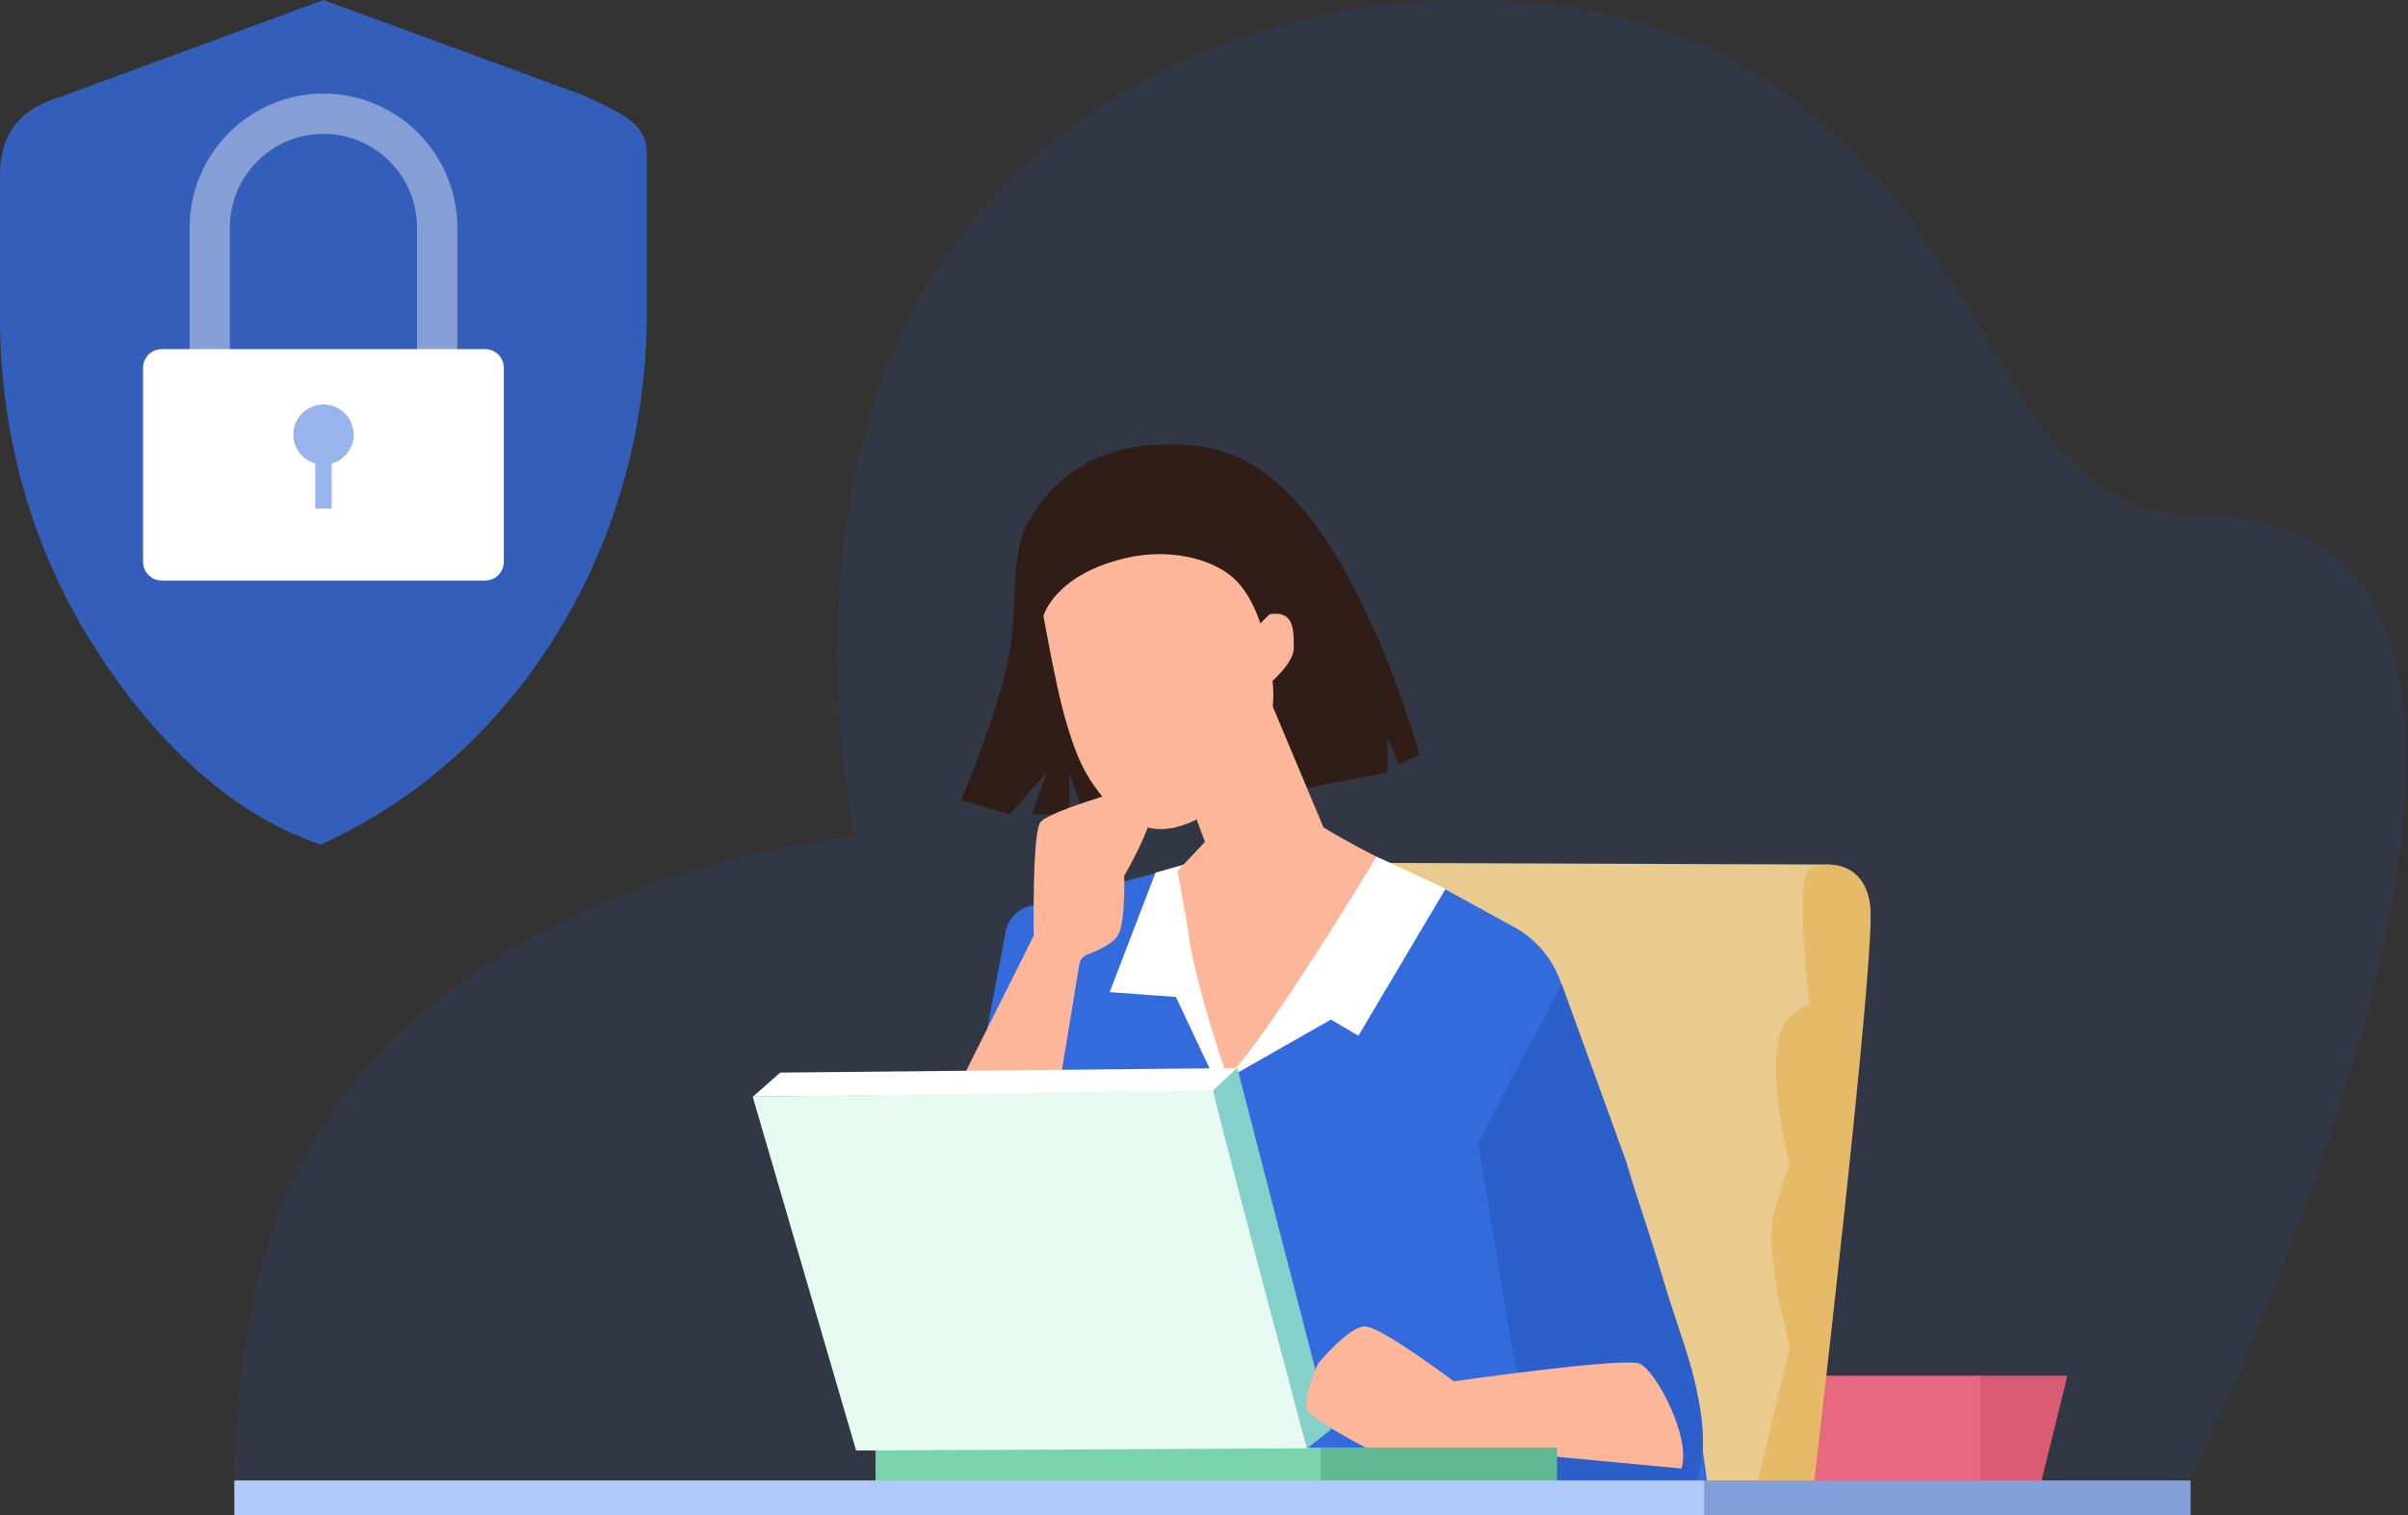 <svg width="596" height="375" viewBox="0 0 596 375" fill="none" xmlns="http://www.w3.org/2000/svg">
<rect x="0" y="0" width="596" height="375" fill="#333333" stroke="none"/>
<path opacity="0.8" d="M14.849 24.016L80.061 0L144.632 23.7C152.877 27.698 160.105 30.085 160.105 37.966V77.187C160.105 104.425 153.145 131.413 138.831 155.237C126.79 175.284 108.133 195.935 79.419 209.06C53.025 200.268 33.323 176.818 21.272 156.771C6.958 132.947 -0.002 105.949 -0.002 78.721V43.45C0.008 32.204 5.808 26.72 14.849 24.016Z" fill="#346BDC"/>
<path opacity="0.4" d="M46.926 110.554H56.896V56.301C56.896 43.531 67.289 33.138 80.059 33.138C92.828 33.138 103.221 43.531 103.221 56.301V110.554H113.191V56.301C113.191 38.035 98.332 23.176 80.067 23.176C61.801 23.176 46.942 38.035 46.942 56.301V110.554H46.926Z" fill="white"/>
<path d="M40.041 143.702H120.065C122.625 143.702 124.699 141.629 124.699 139.068V91.052C124.699 88.492 122.625 86.418 120.065 86.418H40.041C37.48 86.418 35.407 88.492 35.407 91.052V139.068C35.407 141.629 37.48 143.702 40.041 143.702Z" fill="white"/>
<path opacity="0.5" d="M72.592 107.595C72.592 103.471 75.934 100.129 80.058 100.129C84.181 100.129 87.523 103.471 87.523 107.595C87.523 111.008 85.218 113.848 82.1 114.741V125.9H78.024V114.741C74.897 113.848 72.592 111.008 72.592 107.595Z" fill="#346BDC"/>
<path opacity="0.1" d="M74.611 287.602C113.714 214.607 211.459 207.197 211.459 207.197C211.459 207.197 189.601 109.032 245.401 49.195C301.201 -10.642 385.86 -5.578 420.884 10.924C497.904 47.213 490.03 127.69 545.095 127.69C658.834 127.69 545.595 359 541.997 366.5C541.105 368.359 521.579 367.5 500.997 367.5C402.641 367.5 255.957 370 137.523 370C68.629 370 57.997 379.01 57.997 366.5C57.998 364 57.523 319.5 74.611 287.602Z" fill="#2360DE"/>
<path d="M511.699 340.527H489.313V366.911H505.187L511.699 340.527Z" fill="#DA5C73"/>
<rect width="41.574" height="26.383" transform="matrix(-1 0 0 1 490.113 340.527)" fill="#E76980"/>
<path d="M340.496 213.598L452.996 214C449.931 260.37 443.741 353.109 443.741 354.708C443.741 356.307 437.878 363.635 434.947 367.1H341.407L343.605 290.349L340.496 213.598Z" fill="#EACB8F"/>
<path d="M321.821 125.254C313.685 116.033 304.926 110.587 292.64 110.064C277.849 109.434 264.005 113.284 254.664 128.852C249.867 136.847 251.967 149.927 249.867 161.63C247.225 176.353 237.875 198.007 237.875 198.007L249.867 201.605L259.061 191.211L255.464 201.605H264.658V191.211L268.255 201.605L320.222 195.609L343.407 191.211V182.417L346.206 189.213L351.402 186.814C351.402 186.814 339.81 145.641 321.821 125.254Z" fill="#311D17"/>
<path d="M386.207 242.855C405.832 296.806 418.04 329.969 422.559 367.101H236.277L229.482 333.123L248.927 230.56C249.502 227.525 251.773 225.093 254.761 224.311L292.641 214.398L303.435 264.367L357.5 220L374.726 229.454C380.049 232.375 384.132 237.149 386.207 242.855Z" fill="#346BDC"/>
<path d="M263.458 177.222C261.255 169.381 258.262 152.438 258.262 152.438C258.262 152.438 261.06 142.082 279.049 138.047C289.117 135.788 299.435 138.047 305.032 142.844C310.629 147.641 313.827 157.634 315.025 169.227C316.224 180.819 309.03 193.212 309.03 193.212C309.03 193.212 297.045 205.828 286.591 205.204C282.053 204.933 277.158 202.259 274.199 198.808C269.402 193.212 266.761 188.972 263.458 177.222Z" fill="#FEB69B"/>
<path d="M320.222 160.432C320.278 164.086 314.226 169.226 314.226 169.226L311.028 155.235L314.226 152.037C314.226 152.037 315.967 151.76 317.024 152.037C320.418 152.926 320.169 156.924 320.222 160.432Z" fill="#FEB69B"/>
<path d="M285.999 216.002L293.04 213.998L295.439 235.584L303.434 264.766L301.035 267.964L291.041 246.777L274.652 245.578L285.999 216.002Z" fill="white"/>
<path d="M345.007 213.999L340.61 212L333.814 222.393L303.434 267.165L329.417 252.374L336.213 256.372L357.799 219.995L345.007 213.999Z" fill="white"/>
<path d="M255.862 231.586L238.673 265.964H262.658L267.144 238.674C267.333 237.521 268.175 236.585 269.274 236.189C271.545 235.373 275.293 233.756 276.649 231.586C278.648 228.388 278.248 216.795 278.248 216.795C278.248 216.795 286.642 202.405 285.044 198.807C283.445 195.209 278.248 195.609 278.248 195.609C278.248 195.609 259.46 200.806 257.461 203.604C255.462 206.402 255.862 231.586 255.862 231.586Z" fill="#FEB69B"/>
<path d="M448.991 367C448.991 367 463.619 242.302 462.98 225.643C462.488 212.83 451.387 212.829 447.79 215.234C444.192 217.639 447.79 248.47 447.79 248.47C447.79 248.47 444.384 249.415 441.795 253.273C436.152 261.682 442.994 288.915 442.994 288.915C442.994 288.915 441.395 290.519 438.997 300.527C436.599 310.536 442.994 333.363 442.994 333.363L435 367H448.991Z" fill="#E7BA6A"/>
<path d="M327.568 204.804L313.826 172.025L294.239 197.609L298.236 208.402L291.44 215.598C291.44 215.598 293.416 225.991 294.239 231.587C296.237 245.179 303.432 265.566 303.432 265.566C304.935 270.57 341.01 212 340.61 212C340.61 212 333.415 208.402 327.568 204.804Z" fill="#FEB69B"/>
<path d="M383.784 366.301H419.761C419.761 366.301 425.357 358.306 416.563 331.923C407.768 305.539 402.5 287.502 402.5 287.502L386.5 243.5L365.795 283.154L374.589 335.52L383.784 366.301Z" fill="#2C5FC9"/>
<path d="M186.307 271.497L301.034 270.361L306.23 264.365L193.103 265.5L186.307 271.497Z" fill="white"/>
<path d="M329.418 353.844L323.5 358.5L311.03 313.07L300.237 269.897L306.233 264.301L329.418 353.844Z" fill="#85D0CB"/>
<path d="M416.161 363.501C418.679 355.826 409.765 339.117 405.767 337.518C401.769 335.918 359.797 341.915 359.797 341.915C359.797 341.915 341.808 328.325 337.811 328.324C333.813 328.323 326.218 337.518 326.218 337.518C326.218 337.518 322.62 345.512 323.42 348.71C324.219 351.908 348.204 363.501 348.204 363.501L356.998 359.504H373.788L416.161 363.501Z" fill="#FEB69B"/>
<rect width="110.33" height="8.794" transform="matrix(-1 0 0 1 327.02 358.307)" fill="#7AD3AF"/>
<rect width="58.363" height="8.794" transform="matrix(-1 0 0 1 385.379 358.307)" fill="#61B894"/>
<rect width="363.917" height="8.548" transform="matrix(-1 0 0 1 421.914 366.451)" fill="#B1CAF9"/>
<rect width="120.288" height="8.548" transform="matrix(-1 0 0 1 542.203 366.451)" fill="#839FD9"/>
<path d="M300.237 269.898C307.299 298.414 323.5 358.5 323.5 358.5L211.893 359.042L186.309 271.497L300.237 269.898Z" fill="#E7FAF2"/>
</svg>
